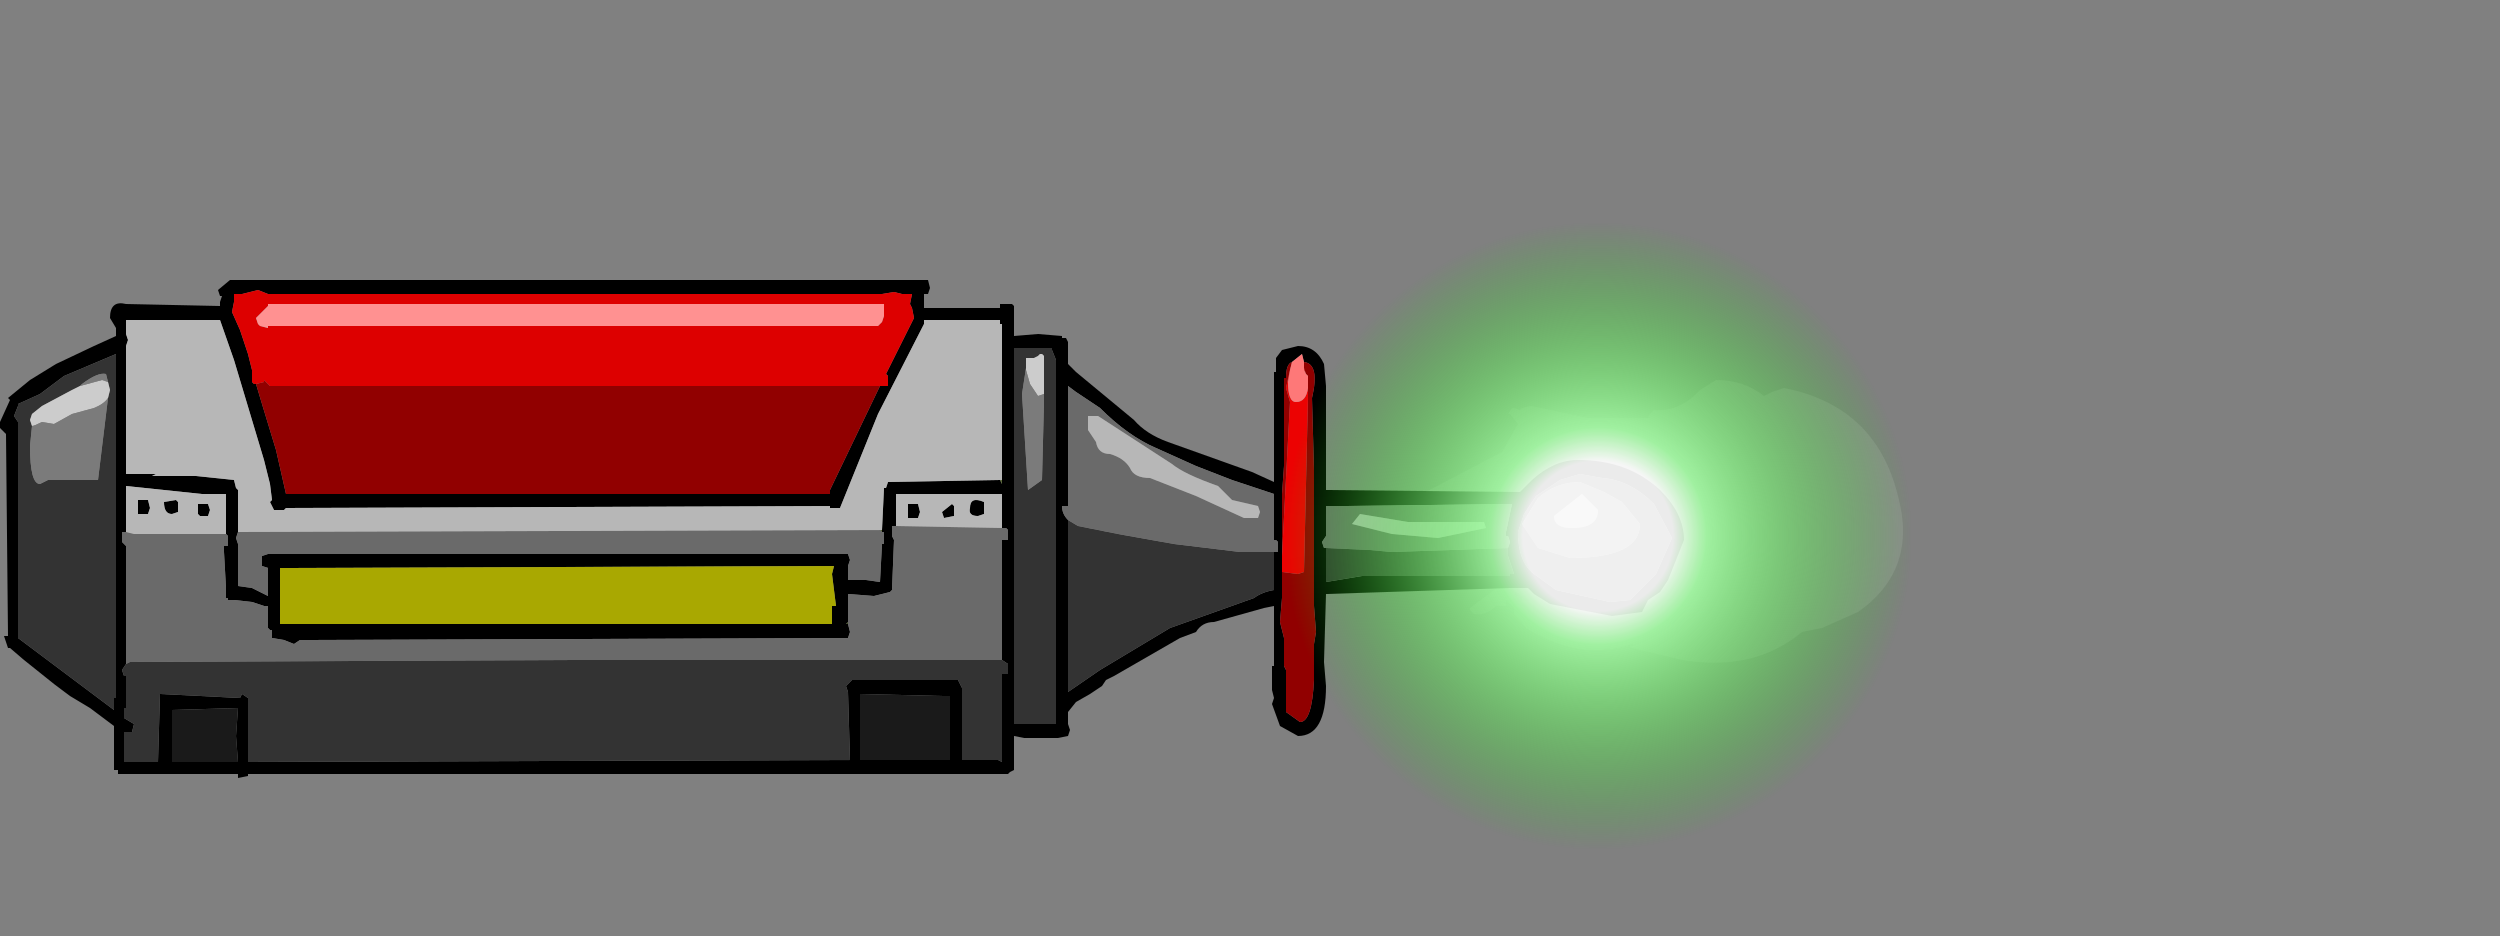 <?xml version="1.0" encoding="UTF-8" standalone="no"?>
<svg xmlns:xlink="http://www.w3.org/1999/xlink" height="140.4px" width="375.0px" xmlns="http://www.w3.org/2000/svg">
  <rect width="100%" height="100%" fill="#808080" stroke="none"/>
  <g transform="matrix(6.0, 0.0, 0.0, 6.0, 111.9, 80.1)">
    <use height="7.05" transform="matrix(1.0, 0.0, 0.0, 1.0, 15.55, -3.85)" width="13.35" xlink:href="#sprite0"/>
    <use height="12.45" transform="matrix(1.0, 0.0, 0.0, 1.0, -18.65, -6.35)" width="42.1" xlink:href="#shape1"/>
    <use height="17.2" transform="matrix(1.0, 0.0, 0.0, 1.0, 12.7, -8.55)" width="17.2" xlink:href="#shape2"/>
  </g>
  <defs>
    <g id="sprite0" transform="matrix(1.0, 0.0, 0.0, 1.0, 0.0, 0.0)">
      <use height="7.05" transform="matrix(1.0, 0.0, 0.0, 1.0, 0.0, 0.0)" width="13.35" xlink:href="#shape0"/>
    </g>
    <g id="shape0" transform="matrix(1.0, 0.0, 0.0, 1.0, 0.0, 0.0)">
      <path d="M0.7 3.15 Q0.95 2.95 1.25 2.9 L3.35 1.8 3.75 1.1 3.55 0.85 3.5 0.85 3.6 0.7 3.65 0.7 3.8 0.75 3.85 0.7 4.05 0.65 4.1 0.65 5.5 0.95 7.05 0.95 7.0 0.9 7.05 0.85 7.1 0.8 7.15 0.75 Q7.8 0.8 8.3 0.25 L8.7 0.0 Q9.4 0.0 9.9 0.4 L10.1 0.3 10.4 0.2 Q12.7 0.65 13.25 2.9 13.75 4.75 12.25 5.8 L11.35 6.2 10.85 6.3 Q9.65 7.3 7.85 7.0 L6.6 6.7 6.55 6.65 6.65 6.65 6.6 6.6 Q5.3 7.05 3.95 6.2 L3.65 5.85 3.65 5.7 3.45 5.5 3.45 5.65 3.2 5.65 Q2.95 5.9 2.65 5.85 L2.55 5.75 2.55 5.7 3.55 4.95 3.6 4.9 Q2.05 4.0 0.3 3.9 L0.25 3.95 0.2 3.95 Q0.05 4.0 0.0 3.85 L0.25 3.55 0.2 3.5 0.2 3.45 0.45 3.25 0.45 3.2 0.7 3.15 M3.7 5.3 L3.65 5.35 3.85 5.5 3.85 5.4 3.8 5.35 3.7 5.3" fill="#cccccc" fill-opacity="0.165" fill-rule="evenodd" stroke="none"/>
    </g>
    <g id="shape1" transform="matrix(1.0, 0.0, 0.0, 1.0, 18.65, 6.35)">
      <path d="M4.45 -5.65 L6.35 -5.65 6.35 -5.75 6.65 -5.75 6.7 -5.7 6.7 -4.95 7.3 -5.0 7.9 -4.95 7.9 -4.9 8.0 -4.9 8.05 -4.8 8.05 -4.25 8.25 -4.05 9.7 -2.85 Q10.0 -2.5 10.55 -2.3 L12.65 -1.55 13.2 -1.3 13.2 -4.05 13.25 -4.05 13.25 -4.4 13.4 -4.6 13.8 -4.7 Q14.25 -4.7 14.45 -4.25 L14.5 -3.7 14.5 -1.1 19.35 -1.05 19.65 -1.35 Q20.2 -1.85 20.8 -1.85 22.05 -1.85 22.85 -1.1 23.45 -0.5 23.45 0.15 L23.05 1.15 22.85 1.45 22.55 1.65 22.4 1.95 21.65 2.05 20.1 1.75 19.7 1.5 19.55 1.35 19.2 1.35 19.1 1.35 14.5 1.5 14.45 3.2 14.5 3.8 Q14.5 5.05 13.8 5.05 L13.35 4.8 13.15 4.25 13.2 4.1 13.15 3.9 13.15 3.3 13.2 3.3 13.2 1.8 12.95 1.85 11.7 2.2 Q11.4 2.2 11.25 2.45 L10.85 2.6 9.2 3.55 9.0 3.65 8.9 3.8 8.6 4.0 8.25 4.2 8.05 4.45 8.05 4.75 8.1 4.9 8.05 5.05 7.8 5.1 6.95 5.1 6.7 5.05 6.7 5.9 6.6 5.95 6.55 6.0 -12.45 6.0 -12.45 6.05 -12.7 6.1 -12.7 6.0 -15.7 6.0 -15.7 5.9 -15.8 5.9 -15.8 4.8 -16.4 4.35 -16.9 4.05 -17.3 3.75 -18.05 3.15 -18.4 2.85 -18.45 2.85 -18.55 2.55 -18.45 2.55 -18.5 -2.5 -18.65 -2.65 -18.65 -2.8 -18.4 -3.35 -18.45 -3.4 -17.9 -3.85 -17.25 -4.25 -16.3 -4.7 -15.75 -4.95 -15.75 -5.15 -15.9 -5.4 Q-15.9 -5.85 -15.5 -5.75 L-13.15 -5.7 -13.15 -5.8 -13.1 -5.95 -13.15 -5.95 -13.2 -6.1 -12.9 -6.35 4.55 -6.35 4.6 -6.15 4.55 -6.0 4.45 -6.0 4.45 -5.65 M3.35 -3.7 L3.55 -3.7 3.55 -3.95 3.5 -4.0 3.95 -4.9 4.2 -5.4 4.15 -5.65 4.1 -5.75 4.15 -6.0 3.9 -6.0 3.7 -6.05 3.4 -6.0 -11.95 -6.0 -12.2 -6.1 -12.6 -6.0 -12.8 -6.0 -12.8 -5.85 -12.8 -5.8 -12.85 -5.55 -12.65 -5.1 -12.45 -4.5 -12.35 -4.1 -12.35 -3.8 -12.3 -3.75 -12.25 -3.75 -12.1 -3.25 -11.75 -2.1 -11.5 -1.0 2.1 -1.0 2.1 -1.1 3.35 -3.7 M6.4 -1.35 L6.4 -5.25 6.35 -5.25 6.35 -5.35 4.45 -5.35 4.45 -5.25 3.3 -3.0 2.35 -0.65 2.1 -0.65 2.1 -0.7 -11.5 -0.65 -11.55 -0.6 -11.8 -0.6 -11.85 -0.7 -11.9 -0.8 -11.85 -0.85 -11.9 -1.25 -12.05 -1.85 -12.8 -4.35 -13.15 -5.35 -15.5 -5.35 -15.5 -5.0 -15.45 -4.85 -15.5 -4.7 -15.5 -1.5 -14.75 -1.5 -14.85 -1.45 -13.75 -1.45 -12.8 -1.35 -12.75 -1.15 -12.7 -1.1 -12.7 -0.05 -12.75 0.1 -12.7 0.25 -12.7 1.3 -12.35 1.35 -11.95 1.55 -11.95 0.85 -12.1 0.8 -12.1 0.55 -11.95 0.5 -11.75 0.5 2.55 0.5 2.6 0.65 2.55 0.8 2.55 1.15 3.0 1.15 3.35 1.2 3.4 0.25 3.45 0.25 3.45 -0.05 3.4 -0.05 3.4 -0.1 3.45 -1.15 3.5 -1.15 3.55 -1.3 6.35 -1.35 6.4 -1.25 6.4 -1.35 M3.75 -0.2 L3.65 -0.2 3.65 0.05 3.7 0.15 3.65 1.4 3.6 1.45 3.2 1.55 2.55 1.5 2.55 2.2 2.5 2.25 2.55 2.25 2.6 2.45 2.55 2.6 -11.15 2.65 -11.3 2.75 -11.55 2.65 -11.85 2.6 -11.85 2.4 -11.9 2.4 -11.95 2.35 -11.95 1.8 -12.05 1.8 -12.35 1.7 -12.8 1.65 -12.95 1.65 -12.95 1.6 -13.0 1.6 -13.0 1.35 -13.05 0.45 -13.05 0.3 -12.95 0.3 -12.95 0.05 -13.0 0.0 -13.0 -0.9 -13.0 -1.0 -13.6 -1.0 -14.55 -1.1 -15.5 -1.2 -15.5 -0.05 -15.6 -0.05 -15.6 0.2 -15.5 0.3 -15.5 3.25 -15.6 3.4 -15.55 3.55 -15.5 3.55 -15.5 4.35 -15.55 4.35 -15.55 4.6 -15.3 4.75 -15.35 4.95 -15.55 4.95 -15.55 5.7 -14.7 5.7 -14.65 4.0 -12.65 4.1 -12.6 4.0 -12.45 4.1 -12.45 5.7 2.6 5.65 2.55 3.95 2.5 3.8 2.65 3.65 5.3 3.65 5.35 3.75 5.4 3.85 5.4 5.65 6.3 5.65 6.4 5.7 6.4 3.5 6.55 3.5 6.55 3.25 6.4 3.15 6.4 0.15 6.55 0.15 6.55 -0.1 6.5 -0.15 6.4 -0.15 6.4 -1.0 3.75 -1.0 3.75 -0.2 M4.05 -0.4 L4.05 -0.75 4.3 -0.75 4.35 -0.55 4.3 -0.4 4.05 -0.4 M4.9 -0.55 L5.15 -0.75 5.2 -0.7 5.2 -0.45 4.95 -0.4 4.9 -0.55 M13.2 0.45 L13.3 0.45 13.3 0.2 13.25 0.15 13.2 0.15 13.2 -1.0 12.15 -1.35 11.25 -1.7 10.25 -2.15 Q9.55 -2.45 8.85 -3.15 L8.25 -3.55 8.05 -3.7 8.05 -0.7 7.9 -0.7 Q7.9 -0.5 8.05 -0.35 L8.05 3.95 8.85 3.4 10.6 2.35 12.7 1.6 Q12.9 1.45 13.2 1.4 L13.2 0.45 M7.65 -4.6 L7.65 -4.65 6.7 -4.65 6.7 4.75 7.75 4.75 7.75 -4.35 7.65 -4.6 M5.8 -0.45 Q5.55 -0.45 5.6 -0.65 5.6 -0.95 5.95 -0.8 L5.95 -0.5 5.8 -0.45 M13.95 -4.3 L13.9 -4.5 13.65 -4.3 Q13.5 -4.25 13.5 -3.9 L13.45 -3.9 13.45 -1.7 13.4 -1.0 13.4 0.55 13.4 0.95 13.4 1.6 13.35 2.2 13.45 2.6 13.45 3.3 13.5 3.4 13.5 4.45 13.85 4.7 Q14.15 4.7 14.2 3.65 L14.2 2.75 14.25 2.45 14.2 1.8 14.2 -0.7 14.2 -1.35 14.2 -1.6 14.15 -3.4 Q14.35 -4.25 13.95 -4.3 M19.05 0.35 L19.1 0.2 19.05 0.05 19.0 0.05 19.0 -0.05 19.15 -0.75 15.0 -0.7 14.5 -0.7 14.5 0.05 14.4 0.2 14.45 0.35 14.5 0.35 14.5 1.2 15.4 1.05 19.1 1.05 19.1 1.0 19.2 1.0 19.05 0.55 19.05 0.35 M19.45 -0.5 L19.3 -0.05 Q19.3 0.7 19.7 1.0 L20.25 1.4 21.6 1.7 22.1 1.65 22.4 1.35 22.75 1.0 23.15 0.1 22.7 -0.75 Q22.1 -1.35 21.4 -1.4 L20.85 -1.5 20.35 -1.35 19.75 -0.95 19.45 -0.5 M5.1 4.05 L4.9 4.05 2.85 4.0 2.85 5.65 5.1 5.65 5.1 4.05 M2.2 0.8 L-11.65 0.85 -11.65 2.25 2.15 2.25 2.15 1.8 2.25 1.8 2.15 1.0 2.2 0.8 M-17.65 -3.5 L-18.2 -3.25 -18.2 -3.2 -18.3 -2.95 -18.2 -2.8 -18.2 2.6 -15.8 4.4 -15.8 4.1 -15.75 4.1 -15.75 -4.5 -17.05 -3.95 -17.65 -3.5 M-15.2 -0.85 L-14.95 -0.85 -14.9 -0.65 -14.95 -0.5 -15.2 -0.5 -15.2 -0.85 M-14.55 -0.8 L-14.25 -0.85 -14.2 -0.8 -14.2 -0.55 -14.35 -0.5 Q-14.55 -0.5 -14.55 -0.8 M-13.7 -0.5 L-13.7 -0.75 -13.45 -0.75 -13.4 -0.6 -13.45 -0.45 -13.65 -0.45 -13.7 -0.5 M-14.35 5.7 L-12.7 5.7 -12.75 5.05 -12.7 4.35 -14.35 4.4 -14.35 5.7" fill="#000000" fill-rule="evenodd" stroke="none"/>
      <path d="M3.35 -0.1 L3.4 -0.1 3.4 -0.05 3.35 -0.1 M6.35 -1.35 L6.4 -1.35 6.4 -1.25 6.35 -1.35" fill="#5b6938" fill-rule="evenodd" stroke="none"/>
      <path d="M6.4 3.15 L6.55 3.25 6.55 3.5 6.4 3.5 6.4 5.7 6.3 5.65 5.4 5.65 5.4 3.85 5.35 3.75 5.3 3.65 2.65 3.65 2.5 3.8 2.55 3.95 2.6 5.65 -12.45 5.7 -12.45 4.1 -12.6 4.0 -12.65 4.1 -14.65 4.0 -14.7 5.7 -15.55 5.7 -15.55 4.95 -15.35 4.95 -15.3 4.75 -15.55 4.6 -15.55 4.35 -15.5 4.35 -15.5 3.55 -15.55 3.55 -15.6 3.4 -15.5 3.25 -15.4 3.2 -4.45 3.15 6.4 3.15 M8.05 -0.35 L8.3 -0.2 9.3 0.0 10.7 0.25 12.35 0.45 13.2 0.45 13.2 1.4 Q12.9 1.45 12.7 1.6 L10.6 2.35 8.85 3.4 8.05 3.95 8.05 -0.35 M7.65 -4.6 L7.75 -4.35 7.75 4.75 6.7 4.75 6.7 -4.65 7.65 -4.65 7.65 -4.6 M7.0 -4.15 L6.9 -3.5 7.05 -1.1 7.4 -1.35 7.45 -3.3 7.45 -3.5 7.45 -4.45 7.4 -4.5 7.35 -4.5 7.3 -4.45 7.2 -4.4 7.0 -4.4 7.0 -4.15 M14.5 0.35 L15.6 0.4 16.15 0.45 19.05 0.35 19.05 0.55 19.2 1.0 19.1 1.0 19.1 1.05 15.4 1.05 14.5 1.2 14.5 0.35 M19.8 -0.9 L19.4 -0.25 19.8 0.35 20.6 0.6 Q22.35 0.6 22.35 -0.25 L21.9 -0.8 21.45 -1.05 20.85 -1.3 Q20.25 -1.3 19.8 -0.9 M19.45 -0.5 L19.75 -0.95 20.35 -1.35 20.85 -1.5 21.4 -1.4 Q22.1 -1.35 22.7 -0.75 L23.15 0.1 22.75 1.0 22.4 1.35 22.1 1.65 21.6 1.7 20.25 1.4 19.7 1.0 Q19.3 0.7 19.3 -0.05 L19.45 -0.5 M-17.65 -3.5 L-17.05 -3.95 -15.75 -4.5 -15.75 4.1 -15.8 4.1 -15.8 4.4 -18.2 2.6 -18.2 -2.8 -18.3 -2.95 -18.2 -3.2 -18.2 -3.25 -17.65 -3.5 M-16.65 -3.7 L-16.85 -3.6 -17.6 -3.2 -17.85 -3.0 -17.9 -2.85 -17.85 -2.7 -17.9 -2.2 Q-17.9 -1.25 -17.65 -1.25 L-17.45 -1.35 -16.2 -1.35 -15.95 -3.4 -15.9 -3.6 -15.95 -3.8 -16.0 -4.0 Q-16.2 -4.05 -16.6 -3.75 L-16.65 -3.7" fill="#333333" fill-rule="evenodd" stroke="none"/>
      <path d="M7.45 -3.5 L7.3 -3.45 7.1 -3.75 7.0 -4.1 7.0 -4.15 7.0 -4.4 7.2 -4.4 7.3 -4.45 7.35 -4.5 7.4 -4.5 7.45 -4.45 7.45 -3.5 M-17.85 -2.7 L-17.9 -2.85 -17.85 -3.0 -17.6 -3.2 -16.85 -3.6 -16.65 -3.7 -16.1 -3.85 -15.95 -3.8 -15.9 -3.6 -15.95 -3.4 Q-16.05 -3.25 -16.3 -3.15 L-16.85 -3.0 -17.3 -2.75 -17.6 -2.8 Q-17.8 -2.7 -17.85 -2.7" fill="#cccccc" fill-rule="evenodd" stroke="none"/>
      <path d="M7.0 -4.15 L7.0 -4.1 7.1 -3.75 7.3 -3.45 7.45 -3.5 7.45 -3.3 7.4 -1.35 7.05 -1.1 6.9 -3.5 7.0 -4.15 M-16.65 -3.7 L-16.6 -3.75 Q-16.2 -4.05 -16.0 -4.0 L-15.95 -3.8 -16.1 -3.85 -16.65 -3.7 M-15.95 -3.4 L-16.2 -1.35 -17.45 -1.35 -17.65 -1.25 Q-17.9 -1.25 -17.9 -2.2 L-17.85 -2.7 Q-17.8 -2.7 -17.6 -2.8 L-17.3 -2.75 -16.85 -3.0 -16.3 -3.15 Q-16.05 -3.25 -15.95 -3.4" fill="#7b7b7b" fill-rule="evenodd" stroke="none"/>
      <path d="M2.55 2.25 L2.5 2.25 2.55 2.2 2.55 2.25" fill="#434e29" fill-rule="evenodd" stroke="none"/>
      <path d="M2.2 0.8 L2.15 1.0 2.25 1.8 2.15 1.8 2.15 2.25 -11.65 2.25 -11.65 0.85 2.2 0.8" fill="#a9a801" fill-rule="evenodd" stroke="none"/>
      <path d="M5.1 4.05 L5.1 5.65 2.85 5.65 2.85 4.0 4.9 4.05 5.1 4.05 M-14.35 5.7 L-14.35 4.4 -12.7 4.35 -12.75 5.05 -12.7 5.7 -14.35 5.7" fill="#1a1a1a" fill-rule="evenodd" stroke="none"/>
      <path d="M-12.7 -0.05 L3.35 -0.1 3.4 -0.05 3.45 -0.05 3.45 0.25 3.4 0.25 3.35 1.2 3.0 1.15 2.55 1.15 2.55 0.8 2.6 0.65 2.55 0.5 -11.75 0.5 -11.95 0.5 -12.1 0.55 -12.1 0.8 -11.95 0.85 -11.95 1.55 -12.35 1.35 -12.7 1.3 -12.7 0.25 -12.75 0.1 -12.7 -0.05 M2.55 2.2 L2.55 1.5 3.2 1.55 3.6 1.45 3.65 1.4 3.7 0.15 3.65 0.05 3.65 -0.2 3.75 -0.2 6.4 -0.15 6.5 -0.15 6.55 -0.1 6.55 0.15 6.4 0.15 6.4 3.15 -4.45 3.15 -15.4 3.2 -15.5 3.25 -15.5 0.3 -15.6 0.2 -15.6 -0.05 -15.5 -0.05 -15.3 0.0 -13.0 0.0 -12.95 0.05 -12.95 0.3 -13.05 0.3 -13.05 0.45 -13.0 1.35 -13.0 1.6 -12.95 1.6 -12.95 1.65 -12.8 1.65 -12.35 1.7 -12.05 1.8 -11.95 1.8 -11.95 2.35 -11.9 2.4 -11.85 2.4 -11.85 2.6 -11.55 2.65 -11.3 2.75 -11.15 2.65 2.55 2.6 2.6 2.45 2.55 2.25 2.55 2.2 M8.05 -0.35 Q7.9 -0.5 7.9 -0.7 L8.05 -0.7 8.05 -3.7 8.25 -3.55 8.85 -3.15 Q9.55 -2.45 10.25 -2.15 L11.25 -1.7 12.15 -1.35 13.2 -1.0 13.2 0.15 13.25 0.15 13.3 0.2 13.3 0.45 13.2 0.45 12.35 0.45 10.7 0.25 9.3 0.0 8.3 -0.2 8.05 -0.35 M9.1 -2.0 Q9.45 -1.9 9.6 -1.65 9.7 -1.4 10.1 -1.4 L11.25 -0.95 12.45 -0.4 12.8 -0.4 12.85 -0.55 12.8 -0.7 12.15 -0.85 11.8 -1.2 Q10.95 -1.5 10.65 -1.75 L8.8 -2.95 8.55 -2.95 8.55 -2.6 8.75 -2.3 Q8.8 -2.0 9.1 -2.0 M14.5 0.35 L14.45 0.35 14.4 0.2 14.5 0.05 14.5 -0.7 15.0 -0.7 19.15 -0.75 19.0 -0.05 19.0 0.05 19.05 0.05 19.1 0.2 19.05 0.35 16.15 0.45 15.6 0.4 14.5 0.35 M19.8 -0.9 Q20.25 -1.3 20.85 -1.3 L21.45 -1.05 21.9 -0.8 22.35 -0.25 Q22.35 0.6 20.6 0.6 L19.8 0.35 19.4 -0.25 19.8 -0.9 M21.3 -0.6 L21.1 -0.8 20.9 -1.0 20.2 -0.45 Q20.2 -0.15 20.65 -0.15 21.3 -0.15 21.3 -0.6 M16.55 -0.3 L15.35 -0.5 15.15 -0.25 16.15 0.0 17.3 0.1 18.5 -0.15 18.45 -0.3 16.55 -0.3" fill="#6a6a6a" fill-rule="evenodd" stroke="none"/>
      <path d="M-12.7 -0.05 L-12.7 -1.1 -12.75 -1.15 -12.8 -1.35 -13.75 -1.45 -14.85 -1.45 -14.75 -1.5 -15.5 -1.5 -15.5 -4.7 -15.45 -4.85 -15.5 -5.0 -15.5 -5.35 -13.15 -5.35 -12.8 -4.35 -12.05 -1.85 -11.9 -1.25 -11.85 -0.85 -11.9 -0.8 -11.85 -0.7 -11.8 -0.6 -11.55 -0.6 -11.5 -0.65 2.1 -0.7 2.1 -0.65 2.35 -0.65 3.3 -3.0 4.45 -5.25 4.45 -5.35 6.35 -5.35 6.35 -5.25 6.4 -5.25 6.4 -1.35 6.35 -1.35 3.55 -1.3 3.5 -1.15 3.45 -1.15 3.4 -0.1 3.35 -0.1 -12.7 -0.05 M3.75 -0.2 L3.75 -1.0 6.4 -1.0 6.4 -0.15 3.75 -0.2 M-15.5 -0.05 L-15.5 -1.2 -14.55 -1.1 -13.6 -1.0 -13.0 -1.0 -13.0 -0.9 -13.0 0.0 -15.3 0.0 -15.5 -0.05 M4.9 -0.55 L4.95 -0.4 5.2 -0.45 5.2 -0.7 5.15 -0.75 4.9 -0.55 M4.05 -0.4 L4.3 -0.4 4.35 -0.55 4.3 -0.75 4.05 -0.75 4.05 -0.4 M5.8 -0.45 L5.95 -0.5 5.95 -0.8 Q5.6 -0.95 5.6 -0.65 5.55 -0.45 5.8 -0.45 M9.1 -2.0 Q8.8 -2.0 8.75 -2.3 L8.55 -2.6 8.55 -2.95 8.8 -2.95 10.65 -1.75 Q10.95 -1.5 11.8 -1.2 L12.15 -0.85 12.8 -0.7 12.85 -0.55 12.8 -0.4 12.45 -0.4 11.25 -0.95 10.1 -1.4 Q9.7 -1.4 9.6 -1.65 9.45 -1.9 9.1 -2.0 M16.55 -0.3 L18.45 -0.3 18.5 -0.15 17.3 0.1 16.15 0.0 15.15 -0.25 15.35 -0.5 16.55 -0.3 M21.3 -0.6 Q21.3 -0.15 20.65 -0.15 20.2 -0.15 20.2 -0.45 L20.9 -1.0 21.1 -0.8 21.3 -0.6 M-13.7 -0.5 L-13.65 -0.45 -13.45 -0.45 -13.4 -0.6 -13.45 -0.75 -13.7 -0.75 -13.7 -0.5 M-14.55 -0.8 Q-14.55 -0.5 -14.35 -0.5 L-14.2 -0.55 -14.2 -0.8 -14.25 -0.85 -14.55 -0.8 M-15.2 -0.85 L-15.2 -0.5 -14.95 -0.5 -14.9 -0.65 -14.95 -0.85 -15.2 -0.85" fill="#b7b7b7" fill-rule="evenodd" stroke="none"/>
      <path d="M3.35 -3.7 L2.1 -1.1 2.1 -1.0 -11.5 -1.0 -11.75 -2.1 -12.1 -3.25 -12.25 -3.75 -12.05 -3.8 -12.05 -3.85 -11.9 -3.7 3.35 -3.7 M13.95 -4.3 Q14.35 -4.25 14.15 -3.4 L14.2 -1.6 14.2 -1.35 14.2 -0.7 14.2 1.8 14.25 2.45 14.2 2.75 14.2 3.65 Q14.15 4.7 13.85 4.7 L13.5 4.45 13.5 3.4 13.45 3.3 13.45 2.6 13.35 2.2 13.4 1.6 13.4 0.95 13.8 1.0 13.95 0.95 14.05 -3.45 14.05 -3.65 14.05 -3.75 14.05 -3.95 14.0 -4.0 13.95 -4.15 13.95 -4.3 M13.4 0.55 L13.4 -1.0 13.45 -1.7 13.45 -3.9 13.5 -3.9 Q13.5 -4.25 13.65 -4.3 L13.6 -4.1 13.5 -3.65 13.6 -3.3 13.5 -1.4 13.4 0.55" fill="#910000" fill-rule="evenodd" stroke="none"/>
      <path d="M-12.25 -3.75 L-12.3 -3.75 -12.35 -3.8 -12.35 -4.1 -12.45 -4.5 -12.65 -5.1 -12.85 -5.55 -12.8 -5.8 -12.8 -5.85 -12.8 -6.0 -12.6 -6.0 -12.2 -6.1 -11.95 -6.0 3.4 -6.0 3.7 -6.05 3.9 -6.0 4.15 -6.0 4.1 -5.75 4.15 -5.65 4.2 -5.4 3.95 -4.9 3.5 -4.0 3.55 -3.95 3.55 -3.7 3.35 -3.7 -11.9 -3.7 -12.05 -3.85 -12.05 -3.8 -12.25 -3.75 M3.45 -5.45 L3.45 -5.75 -11.95 -5.75 -11.95 -5.7 -12.25 -5.4 -12.2 -5.25 -12.15 -5.2 -11.95 -5.15 -11.95 -5.2 3.3 -5.2 3.4 -5.3 3.45 -5.45" fill="#dd0000" fill-rule="evenodd" stroke="none"/>
      <path d="M3.45 -5.45 L3.4 -5.3 3.3 -5.2 -11.95 -5.2 -11.95 -5.15 -12.15 -5.2 -12.2 -5.25 -12.25 -5.4 -11.95 -5.7 -11.95 -5.75 3.45 -5.75 3.45 -5.45" fill="#ff9191" fill-rule="evenodd" stroke="none"/>
      <path d="M13.4 0.95 L13.4 0.55 13.5 -1.4 13.6 -3.3 13.5 -3.65 13.6 -4.1 13.55 -3.8 Q13.55 -3.3 13.75 -3.3 14.0 -3.3 14.05 -3.65 L14.05 -3.45 13.95 0.95 13.8 1.0 13.4 0.95 M14.0 -4.0 L13.95 -4.1 13.95 -4.15 14.0 -4.0" fill="#ec0202" fill-rule="evenodd" stroke="none"/>
      <path d="M13.65 -4.3 L13.9 -4.5 13.95 -4.3 13.95 -4.15 13.95 -4.1 14.0 -4.0 14.05 -3.95 14.05 -3.75 14.05 -3.65 Q14.0 -3.3 13.75 -3.3 13.55 -3.3 13.55 -3.8 L13.6 -4.1 13.65 -4.3" fill="#fe7878" fill-rule="evenodd" stroke="none"/>
    </g>
    <g id="shape2" transform="matrix(1.0, 0.0, 0.0, 1.0, -12.7, 8.55)">
      <path d="M27.35 -6.05 Q29.9 -3.5 29.9 0.05 29.9 3.6 27.35 6.1 24.85 8.65 21.3 8.65 17.75 8.65 15.2 6.1 12.7 3.6 12.7 0.05 12.7 -3.5 15.2 -6.05 17.75 -8.55 21.3 -8.55 24.85 -8.55 27.35 -6.05" fill="url(#gradient0)" fill-rule="evenodd" stroke="none"/>
    </g>
    <radialGradient cx="0" cy="0" gradientTransform="matrix(0.011, 0.0, 0.0, 0.011, 21.3, 0.05)" gradientUnits="userSpaceOnUse" id="gradient0" r="819.2" spreadMethod="pad">
      <stop offset="0.208" stop-color="#ffffff" stop-opacity="0.922"/>
      <stop offset="0.302" stop-color="#a3ffa3" stop-opacity="0.871"/>
      <stop offset="0.871" stop-color="#11e600" stop-opacity="0.0"/>
    </radialGradient>
  </defs>
</svg>

